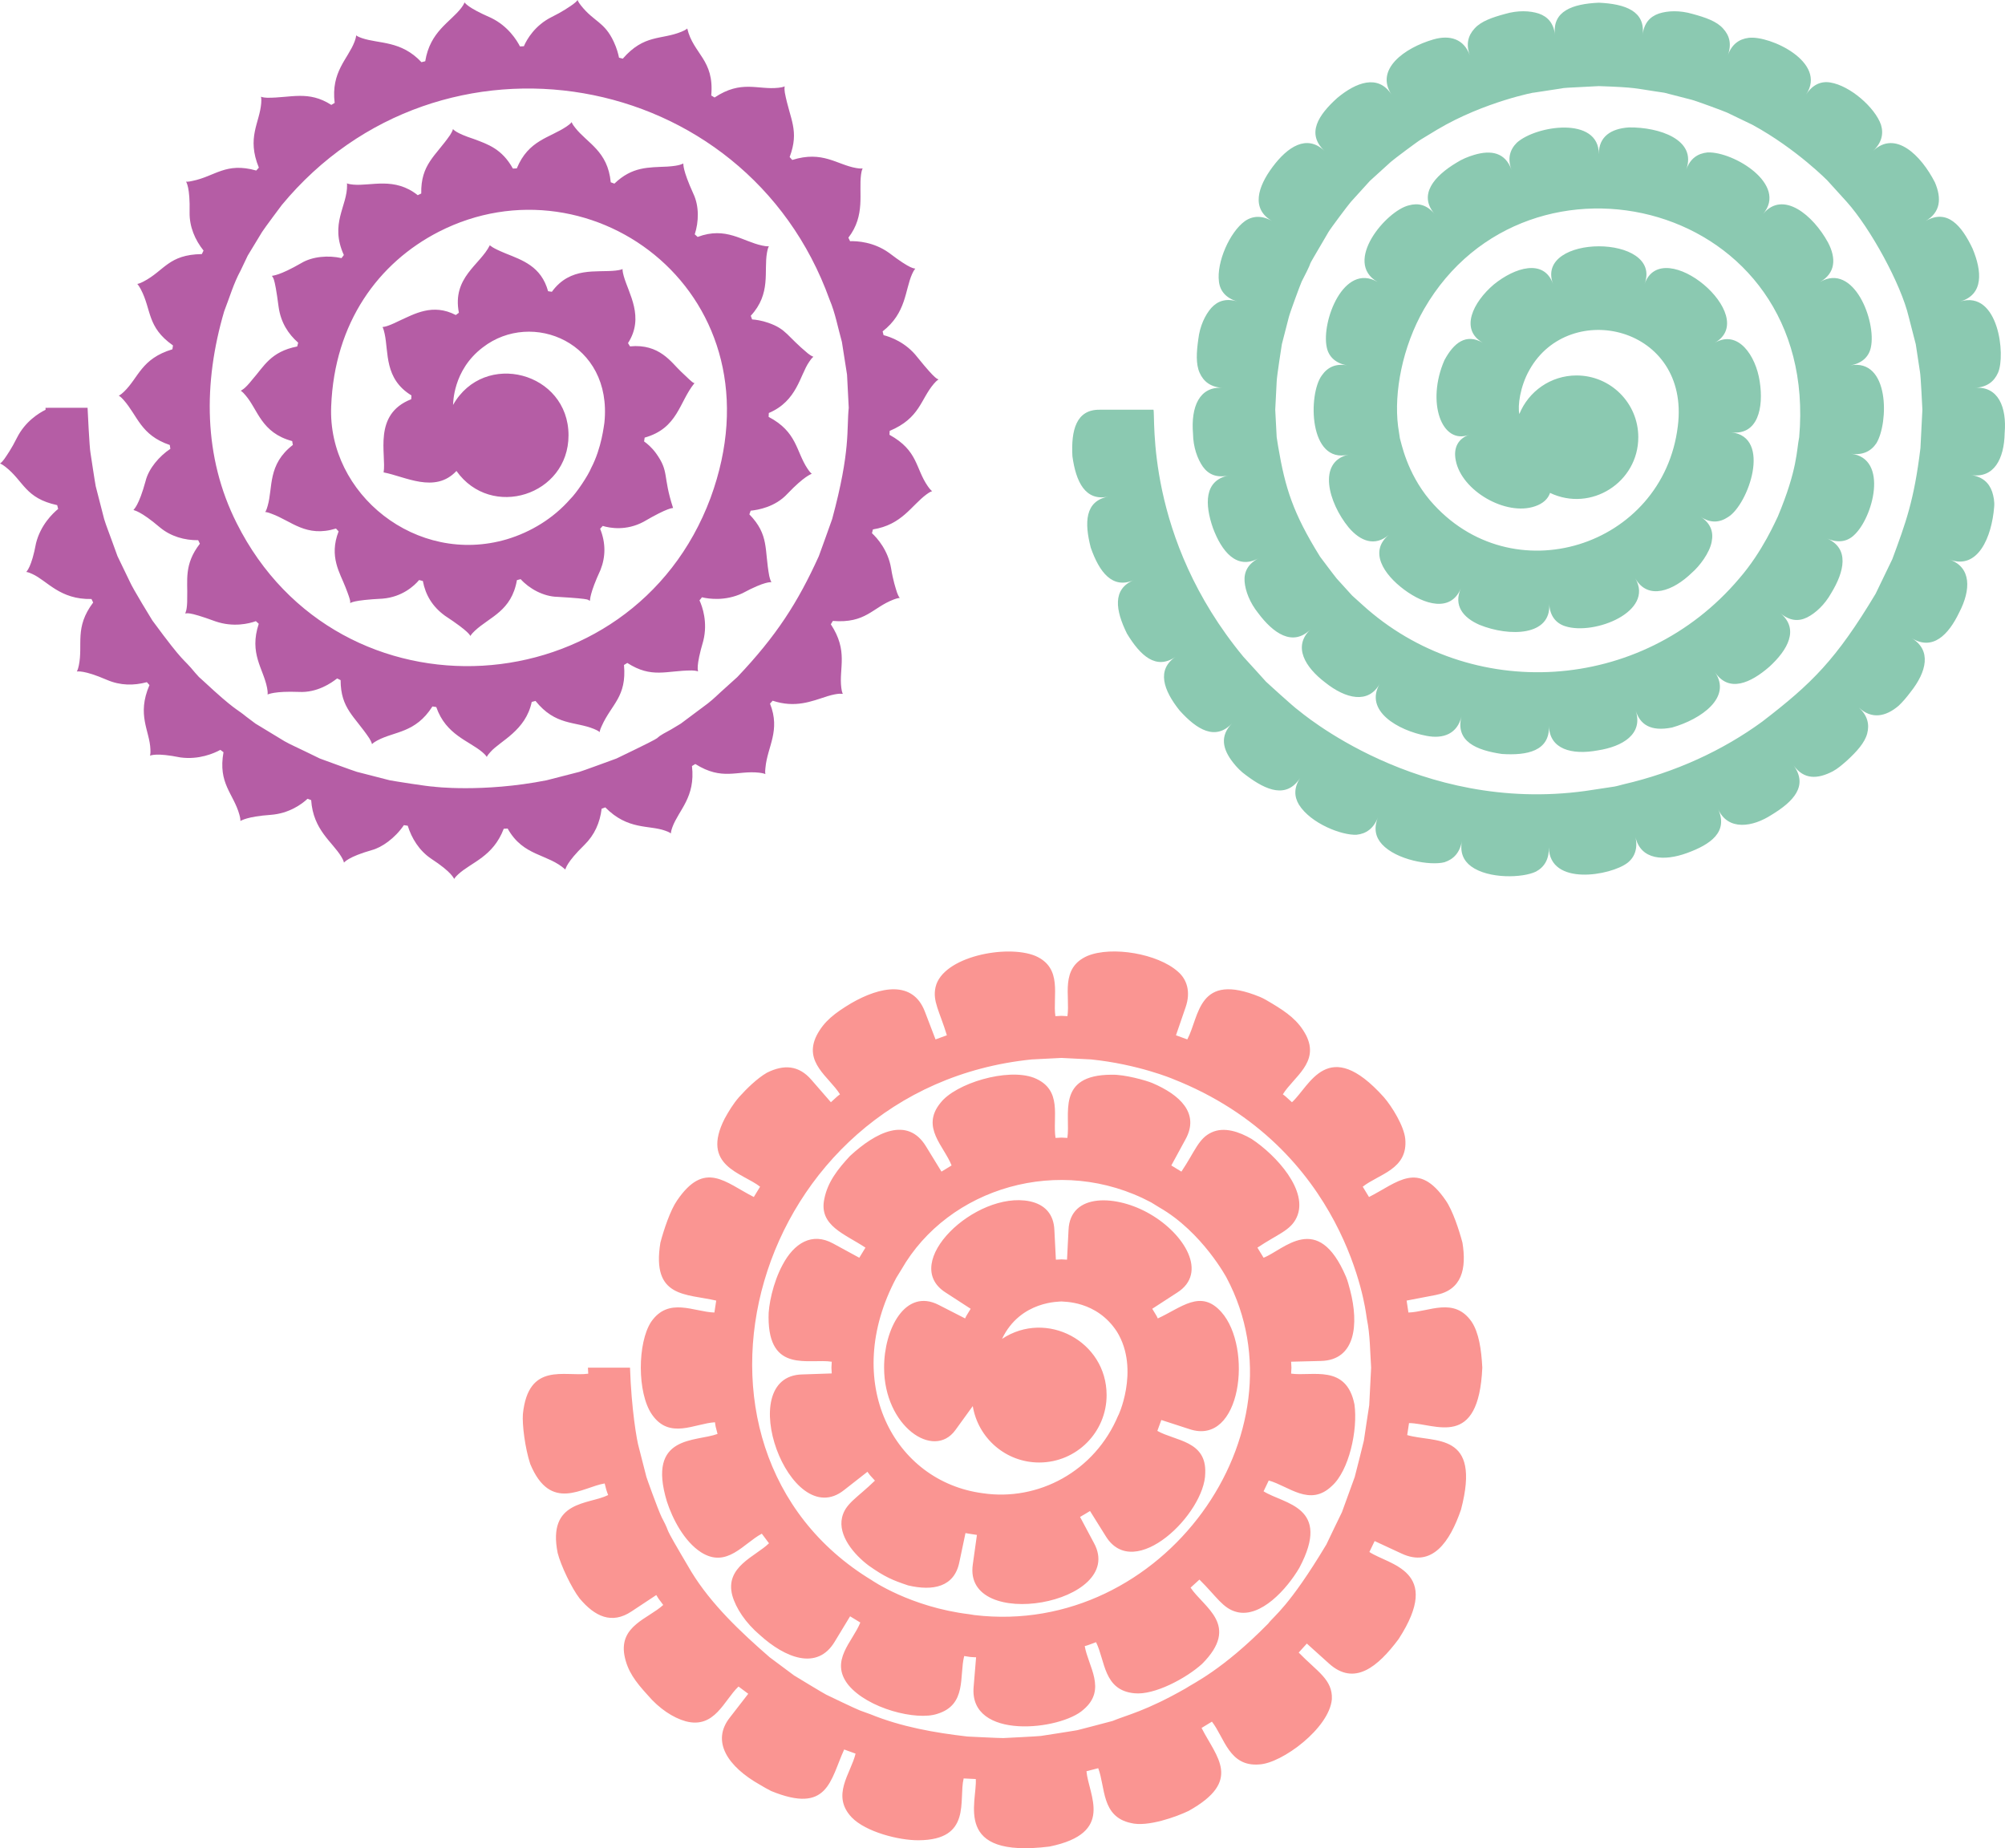 <?xml version="1.0" encoding="iso-8859-1"?>
<!-- Generator: Adobe Illustrator 24.1.0, SVG Export Plug-In . SVG Version: 6.00 Build 0)  -->
<svg version="1.1" id="Calque_1" xmlns="http://www.w3.org/2000/svg" xmlns:xlink="http://www.w3.org/1999/xlink" x="0px" y="0px"
	 width="415.763px" height="383.213px" viewBox="0 0 415.763 383.213" enable-background="new 0 0 415.763 383.213"
	 xml:space="preserve">
<g>
	<path fill="#B55DA5" d="M190.207,74.035c-2.37-3.053-5.55-4.177-6.988-4.544c-0.012-0.08-0.174-0.707-0.195-0.785
		c4.921-3.824,4.619-8.52,6.099-11.863c0.391-0.887,0.679-1.139,0.679-1.139c-0.249-0.126-0.78,0.291-5.465-3.289
		c-3.172-2.26-6.567-2.454-8.063-2.406c-0.081-0.168-0.431-0.897-0.351-0.728c3.584-4.633,2.117-9.299,2.626-13.09
		c0.126-0.956,0.333-1.275,0.333-1.275s-0.372,0.097-1.337-0.075c-4.033-0.701-6.95-3.665-13.257-1.677
		c-0.153-0.168-0.697-0.767-0.544-0.599c2.061-5.529,0.062-7.748-0.997-13.353c-0.142-0.947-0.031-1.31-0.031-1.31
		s-0.333,0.196-1.313,0.299c-4.31,0.47-7.634-1.696-13.227,2.015c-0.168-0.102-0.86-0.523-0.691-0.42
		c0.67-7.439-3.713-8.57-4.973-13.88c0,0-0.267,0.28-1.185,0.656c-4.234,1.751-7.721,0.466-12.181,5.59
		c-0.171-0.044-0.955-0.246-0.784-0.201c-0.147-0.745-0.452-1.944-1.086-3.292c-1.941-4.187-4.078-4.098-6.797-7.522
		C119.862,0.375,119.766,0,119.766,0s-0.179,0.335-0.952,0.898c-0.766,0.535-2.149,1.513-4.431,2.636
		c-3.432,1.712-5.124,4.585-5.752,6.052c-0.169,0.009-0.977,0.049-0.808,0.041c-0.681-1.336-2.49-4.224-5.994-5.926
		c-5.023-2.182-5.333-3.078-5.51-3.199c0,0-0.082,0.373-0.671,1.143c-2.249,2.943-6.476,4.865-7.466,11.051
		c-0.171,0.044-0.955,0.245-0.784,0.201c-4.231-4.531-8.824-3.779-12.356-4.996c-0.916-0.306-1.192-0.569-1.192-0.569
		s0.025,0.383-0.325,1.297c-1.39,3.654-4.918,6.213-4.128,12.705c-0.168,0.102-0.86,0.521-0.692,0.42
		c-4.751-3.057-8.379-1.447-13.293-1.486c-0.959-0.038-1.295-0.214-1.295-0.214s0.129,0.363,0.048,1.342
		c-0.333,4.142-3.053,7.109-0.487,13.363c-0.153,0.168-0.698,0.767-0.544,0.599c-6.34-1.791-8.519,1.208-13.244,2.154
		c-0.927,0.229-1.297,0.151-1.297,0.151c0.034,0.168,0.842,1.117,0.722,6.399c-0.046,2.941,1.123,5.684,2.891,7.889
		c-0.081,0.168-0.432,0.897-0.351,0.73c-6.954,0.105-7.713,3.423-12.124,5.709c-0.879,0.459-1.266,0.482-1.266,0.482
		s0.262,0.229,0.736,1.114c2.262,4.28,1.213,7.8,6.671,11.637c-0.026,0.169-0.147,0.969-0.122,0.8
		c-6.482,1.954-6.98,5.86-10.052,8.807c-0.706,0.681-1.069,0.809-1.069,0.809s0.35,0.149,0.987,0.869
		c2.961,3.331,3.525,7.297,9.59,9.358c0.026,0.169,0.147,0.967,0.122,0.798c-2.268,1.494-4.501,4.072-5.137,6.678
		c-1.424,5.193-2.435,5.838-2.522,6.006c0.168,0.092,1.446,0.166,5.455,3.575c2.284,1.915,5.154,2.712,7.974,2.685
		c0.081,0.168,0.431,0.895,0.35,0.728c-3.346,4.305-2.506,7.648-2.629,11.198c0.033,2.608-0.377,3.085-0.406,3.254
		c0.416,0.082,0.182-0.58,6.253,1.642c3.713,1.282,6.974,0.475,8.393-0.038c0.168,0.153,0.766,0.696,0.598,0.544
		c-2.056,6.207,0.969,9.283,1.73,13.306c0.189,0.977,0.099,1.353,0.099,1.353c0.168-0.027,1.36-0.725,6.483-0.532
		c3.816,0.208,6.777-1.881,7.933-2.792c0.169,0.082,0.897,0.433,0.728,0.351c0.01,5.893,2.894,7.461,5.959,12.07
		c0.508,0.827,0.549,1.205,0.549,1.205s0.236-0.306,1.113-0.773c3.588-1.925,7.897-1.505,11.418-7.046
		c0.169,0.026,0.967,0.148,0.798,0.122c1.996,5.782,6.785,6.994,9.563,9.361c0.749,0.635,0.91,0.983,0.91,0.983
		s0.124-0.363,0.802-1.07c1.979-2.244,7.271-4.368,8.52-10.338c0.171-0.044,0.953-0.246,0.782-0.202
		c4.143,5.159,8.192,4.198,12.115,5.804c0.924,0.375,1.192,0.655,1.192,0.655s0-0.38,0.418-1.252
		c2.054-4.59,5.217-6.039,4.622-12.663c0.168-0.102,0.858-0.521,0.69-0.42c5.084,3.265,8.063,1.564,13.36,1.555
		c0.972,0.027,1.313,0.199,1.313,0.199c0.017-0.184-0.541-0.827,1.09-6.367c0.938-3.821-0.179-7.02-0.797-8.373
		c0.088-0.102,0.187-0.194,0.263-0.306l0.242-0.324c1.449,0.345,4.808,0.826,8.385-0.828c4.786-2.578,5.863-2.262,6.032-2.311
		c0,0-0.235-0.3-0.448-1.247c-1.051-5.524,0.033-8.513-4.132-12.809c0.064-0.175,0.341-0.933,0.277-0.758
		c1.455-0.155,5.054-0.713,7.635-3.526c3.522-3.679,4.861-4.02,5.029-4.137c0,0-0.328-0.208-0.877-1.041
		c-2.419-3.633-2.136-7.625-8.067-10.747c0.009-0.169,0.049-0.976,0.041-0.807c5.884-2.488,6.431-7.829,8.368-10.608
		c0.549-0.845,0.877-1.054,0.877-1.054s-0.374-0.084-1.149-0.691c-4.359-3.606-4.396-5.013-8.197-6.343
		c-1.404-0.494-2.618-0.651-3.366-0.704c-0.064-0.175-0.34-0.931-0.276-0.756c4.267-4.632,2.673-9.193,3.361-13.092
		c0.173-1.001,0.389-1.327,0.389-1.327s-0.381,0.079-1.374-0.137c-4.158-0.881-7.496-4.007-13.397-1.792
		c-0.168-0.153-0.765-0.694-0.596-0.541c0.844-2.589,0.944-5.828-0.294-8.427c-2.297-5.063-2.035-6.091-2.079-6.26
		c-0.168,0.04-0.598,0.471-3.309,0.643c-3.94,0.19-7.285-0.031-10.981,3.533c-0.175-0.064-0.931-0.341-0.756-0.277
		c-0.625-6.526-4.864-8.081-7.387-11.326c-0.628-0.775-0.723-1.15-0.723-1.15s-0.199,0.33-1.024,0.886
		c-3.613,2.441-7.904,2.809-10.352,8.705c-0.169,0.009-0.973,0.049-0.804,0.04c-2.282-4.102-5.185-5.036-8.107-6.134
		c-3.84-1.252-4.139-1.937-4.328-2.048c0,0-0.051,0.381-0.585,1.215c-2.974,4.346-6.107,6.068-5.987,12.138
		c-0.168,0.081-0.894,0.43-0.725,0.349c-4.811-3.84-9.652-1.867-13.337-2.191c-1.01-0.079-1.353-0.266-1.353-0.266
		s0.028,0.091,0.034,0.303c0.088,4.466-3.647,8.011-0.668,14.558c-0.129,0.173-0.613,0.817-0.483,0.644
		c-2.673-0.609-6.007-0.379-8.365,1.043c-4.554,2.624-5.886,2.57-6.054,2.629c0.148,0.547,0.463-0.548,1.375,6.449
		c0.457,3.207,1.951,5.553,4.057,7.416c-0.044,0.171-0.244,0.95-0.2,0.78c-5.535,1.079-6.921,4.164-9.31,6.868
		c-1.661,2.098-2.226,2.165-2.394,2.313c0,0,0.348,0.169,0.982,0.941c2.598,2.992,3.235,7.771,9.686,9.5
		c0.08,0.517,0.078,0.577,0.14,0.788c-5.276,4.069-4.122,8.801-5.225,12.614c-0.263,0.999-0.51,1.303-0.51,1.303
		s0.386-0.02,1.321,0.362c4.113,1.491,7.148,4.973,13.352,3.061c0.153,0.168,0.692,0.762,0.539,0.593
		c-2.044,5.243,0.306,8.641,1.423,11.56c1.33,3.371,0.893,2.925,0.993,3.295c0.168-0.032,0.393-0.588,6.709-0.913
		c4.06-0.333,6.576-2.67,7.57-3.856c0.171,0.044,0.947,0.243,0.776,0.199c0.555,2.931,2.001,5.317,4.564,7.188
		c5.231,3.443,5.13,4.056,5.3,4.207c0,0,0.153-0.362,0.912-1.069c3.116-2.916,7.602-4.058,8.732-10.509
		c0.171-0.044,0.947-0.242,0.776-0.198c1.731,1.94,4.72,3.615,7.632,3.668c7.956,0.463,5.942,0.671,6.735,0.797
		c0.046-0.168-0.113-1.403,2.19-6.394c1.081-2.743,1.094-5.615-0.079-8.517c0.153-0.168,0.692-0.761,0.539-0.592
		c1.476,0.452,4.867,1.063,8.458-0.855c5.223-3.045,5.962-2.8,6.13-2.867c-2.217-6.799-0.729-7.441-3.565-11.381
		c-0.874-1.184-1.804-1.964-2.448-2.416c0.026-0.169,0.146-0.961,0.12-0.792c6.924-1.948,7.13-7.376,10.319-11.28
		c-0.355-0.295,0.336,0.611-2.756-2.379c-2.042-1.913-4.464-5.852-10.605-5.259c-0.102-0.168-0.513-0.847-0.412-0.678
		c3.463-5.384,0.129-10.257-0.889-13.909c-0.295-1.051-0.239-1.448-0.239-1.448s-0.348,0.2-1.433,0.321
		c-3.993,0.443-9.389-0.881-13.229,4.397c-0.169-0.025-0.953-0.144-0.784-0.119c-1.42-5.16-5.325-6.428-8.843-7.851
		c-2.891-1.187-3.069-1.584-3.238-1.677c-2.022,4.088-7.838,6.646-6.417,13.992c-0.173,0.129-0.808,0.604-0.636,0.474
		c-4.789-2.486-8.605-0.215-11.78,1.221c-2.759,1.37-3.249,1.209-3.417,1.264c0,0,0.209,0.316,0.438,1.394
		c0.852,3.879-0.1,9.333,5.556,12.788c-0.012,0.078-0.043,0.714-0.046,0.792c-8.035,3.119-5.107,11.496-5.722,15.173
		c4.453,0.825,10.64,4.467,15.103-0.301c7.203,10.146,23.239,5.066,23.239-7.396c0-13.097-17.469-17.733-23.944-6.291
		c0.049-0.171-0.137-7.17,6.187-11.949c10.149-7.836,26.93-1.029,25.195,15.641c-0.104,0.479-0.537,5.151-2.734,9.366
		c-0.642,1.576-3.023,5.171-4.376,6.491c-3.466,3.951-8.109,6.796-13.099,8.298c-18.782,5.55-37.207-9.425-36.444-27.556
		c0.67-17.401,9.811-29.779,22.298-36.195c31.89-16.319,71.738,13.279,56.37,55.174c-16.221,43.575-77.085,47.466-98.262,5.244
		c-6.935-13.74-6.953-29.098-2.598-43.919c1.11-2.843,1.953-5.794,3.421-8.486c0.08-0.168,1.574-3.297,1.48-3.1
		c0.102-0.168,3.162-5.205,2.974-4.896c0.421-0.686,3.93-5.378,4.06-5.548c32.794-39.657,96.205-28.705,113.596,19.575
		c1.201,2.819,1.732,5.846,2.562,8.783c0.092,0.481,1.061,6.75,1.066,6.791c0.009,0.169,0.38,7.335,0.356,6.879
		c-0.477,4.487,0.435,8.745-3.437,23.062c-0.161,0.531-2.964,8.239-2.767,7.694c-4.352,9.606-8.793,16.527-16.897,25.065
		c-0.169,0.152-2.774,2.505-2.605,2.353c-1.173,1.025-2.264,2.152-3.496,3.106c-0.173,0.129-5.983,4.472-5.622,4.201l-2.004,1.205
		c-5.893,3.155,1.944-0.359-11.338,6.03c-0.433,0.159-7.236,2.659-7.694,2.767c-0.174,0.045-7.228,1.857-6.79,1.744
		c-13.247,2.623-23.831,1.306-23.29,1.333c-1.168-0.006-8.538-1.192-9.253-1.333c-0.174-0.045-7.228-1.857-6.79-1.744
		c-0.456-0.107-7.863-2.828-7.694-2.767c-0.169-0.082-3.357-1.629-3.154-1.531c-1.391-0.7-2.838-1.295-4.19-2.067
		c-0.169-0.103-6.392-3.877-5.998-3.639l-1.871-1.404c-2.129-1.768-2.229-1.19-8.981-7.473l-0.869-0.783l-0.783-0.87
		c-2.83-3.454-1.863-1.326-8.878-10.852c-0.107-0.174-4.069-6.603-4.695-8.081c-0.086-0.177-2.707-5.603-2.541-5.261
		c-0.063-0.175-1.269-3.501-1.195-3.295c-0.513-1.469-1.12-2.91-1.571-4.399c-0.045-0.174-1.857-7.228-1.744-6.79
		c-0.107-0.425-1.062-6.759-1.088-6.929c-0.214-1.003-0.598-9.15-0.605-9.344H9.436l0.02,0.405c-1.337,0.655-4.225,2.398-5.94,5.813
		c-1.125,2.271-2.103,3.639-2.618,4.394C0.335,95.931,0,96.107,0,96.107s0.374,0.094,1.144,0.7c3.833,3.006,4.049,6.488,10.715,7.93
		c0.044,0.171,0.245,0.956,0.201,0.785c-1.163,0.953-3.639,3.346-4.586,7.093c-0.94,5.062-1.947,5.808-2.021,5.977
		c0,0,0.381,0.004,1.249,0.421c3.08,1.381,5.695,5.335,12.266,5.184c0.081,0.168,0.432,0.897,0.351,0.73
		c-3.922,5.194-2.072,8.642-2.966,13.013c-0.195,0.966-0.42,1.282-0.42,1.282c0.168,0.031,1.385-0.35,6.192,1.724
		c2.865,1.236,5.635,1.215,8.325,0.497c0.153,0.168,0.698,0.767,0.545,0.599c-2.692,6.227,0.052,9.44,0.193,13.312
		c0.059,0.961-0.081,1.316-0.081,1.316c0.168-0.005,1.189-0.654,6.295,0.375c3.836,0.524,6.97-0.847,8.294-1.566
		c0.173,0.129,0.822,0.614,0.649,0.485c-1.167,6.511,2.046,8.508,3.291,12.929c0.269,0.946,0.213,1.327,0.213,1.327
		c0.168-0.049,1.28-0.912,6.288-1.268c3.803-0.281,6.471-2.226,7.628-3.332c0.175,0.064,0.936,0.343,0.761,0.279
		c0.422,6.227,4.392,8.635,6.263,11.749c0.495,0.821,0.533,1.199,0.533,1.199c0.168-0.094,0.816-1.162,5.783-2.589
		c2.026-0.531,4.779-2.423,6.646-5.171c0.169,0.026,0.97,0.148,0.801,0.122c0.796,2.555,2.345,5.15,4.866,6.84
		c4.338,2.842,4.613,4.022,4.773,4.19c0,0,0.147-0.35,0.857-0.988c2.756-2.513,7.186-3.601,9.413-9.419
		c0.169-0.009,0.978-0.049,0.809-0.04c3.255,5.837,8.303,5.166,11.951,8.491c0.108-0.168,0.188-1.407,3.94-5.074
		c2.135-2.087,3.246-4.632,3.598-7.526c0.175-0.064,0.936-0.342,0.761-0.278c4.678,4.76,9.066,3.615,12.413,4.829
		c0.913,0.306,1.19,0.569,1.19,0.569s-0.03-0.381,0.305-1.289c1.327-3.613,4.81-6.163,4.065-12.684
		c0.168-0.102,0.86-0.523,0.693-0.42c5.607,3.528,8.653,1.294,13.219,1.797c0.977,0.105,1.31,0.299,1.31,0.299
		s-0.112-0.354,0.01-1.301c0.397-4.424,3.184-7.671,0.949-13.318c0.153-0.168,0.698-0.768,0.545-0.6
		c4.705,1.55,7.992,0.154,11.36-0.932c2.442-0.73,3.026-0.465,3.194-0.482c0,0-0.202-0.325-0.32-1.288
		c-0.511-4.06,1.503-7.564-2.169-13.144c0.102-0.168,0.523-0.86,0.421-0.693c6.834,0.54,8.163-2.734,12.578-4.432
		c0.914-0.354,1.298-0.333,1.298-0.333s-0.267-0.267-0.584-1.163c-0.271-0.873-0.815-2.475-1.212-4.973
		c-0.633-3.769-2.87-6.272-3.971-7.292c0.044-0.171,0.245-0.955,0.201-0.784c6.038-0.967,7.918-4.915,11.141-7.29
		c0.767-0.567,1.139-0.639,1.139-0.639s-0.33-0.197-0.885-1c-2.629-3.777-1.986-7.381-7.962-10.69
		c0.009-0.169,0.049-0.979,0.041-0.81c6.288-2.648,6.377-6.512,9.145-9.749c0.634-0.746,0.982-0.91,0.982-0.91
		C194.368,78.444,194.363,79.187,190.207,74.035z"/>
	<path fill="#8BC9B1" d="M415.695,89.779c0.449-5.333-1.316-9.726-6.128-9.37c2.441-0.134,3.92-1.272,4.744-3.108
		c1.631-3.638,0.107-17.18-7.817-14.792c4.888-1.444,4.505-6.287,2.534-10.986c-2.255-4.738-5.229-8.316-9.759-5.679
		c3.143-1.805,3.384-4.702,1.958-8.034c-2.876-5.622-8.209-10.894-12.812-6.524c1.771-1.661,2.215-3.53,1.627-5.428
		c-1.242-3.562-6.377-8.08-10.492-8.751c-1.92-0.328-3.675,0.424-5.018,2.475c4.444-6.704-7.538-12.271-11.917-11.736
		c-1.994,0.248-3.507,1.329-4.336,3.629c0.842-2.295,0.377-4.1-0.99-5.575c-1.35-1.51-3.698-2.298-6.314-3.01
		c-2.61-0.768-5.137-0.688-6.998-0.075c-1.874,0.648-3.091,2.017-3.364,4.447c0.638-4.98-3.637-6.455-9.079-6.7l0,0
		c-5.441,0.245-9.716,1.72-9.079,6.7c-0.274-2.429-1.491-3.798-3.364-4.447c-1.86-0.613-4.389-0.694-6.998,0.075
		c-2.616,0.711-4.964,1.5-6.314,3.01c-1.367,1.475-1.832,3.279-0.99,5.575c-1.215-3.372-4.102-4.296-7.555-3.299
		c-6.02,1.746-12.146,6.207-8.698,11.407c-2.782-4.248-7.329-2.528-11.243,0.732c-3.893,3.509-6.475,7.375-2.64,10.973
		c-3.712-3.524-7.684-0.802-10.755,3.307c-3.111,4.163-4.51,8.718-0.097,11.251c-2.091-1.218-4.034-1.123-5.657,0.001
		c-3.142,2.27-5.912,8.525-5.379,12.571c0.236,1.934,1.457,3.397,3.812,4.092c-2.34-0.706-4.076-0.125-5.407,1.343
		c-1.284,1.472-2.372,3.766-2.684,6.465l0,0c-0.38,2.682-0.546,5.155,0.274,6.984c0.824,1.836,2.303,2.974,4.744,3.108
		c-4.808-0.33-6.586,3.948-6.118,9.54c0.038,2.767,0.921,5.208,2.048,6.819c1.17,1.618,2.86,2.348,5.28,1.829
		c-5.06,1.052-4.891,6.024-3.194,10.884c1.814,4.859,4.911,8.721,9.441,6.288c-2.186,1.155-3.031,2.811-2.882,4.798
		c0.158,1.969,1.079,4.383,2.813,6.545l0,0c3.109,4.171,7.13,7.013,10.827,3.416c-3.705,3.554-1.035,7.843,3.029,10.945
		c4.359,3.488,9.022,4.509,11.364,0.289c-3.279,5.624,3.766,9.683,9.672,10.805c3.56,0.706,6.404-0.47,7.263-3.984
		c-1.299,5.161,3.132,6.976,8.373,7.746c5.251,0.353,9.978-0.592,9.777-5.853c0.086,4.834,4.664,6.134,10.158,5.106l0,0
		c5.059-0.783,9.418-3.339,7.834-8.216c0.898,2.802,3.011,4.384,7.538,3.478c6.049-1.724,12.451-6.24,8.899-11.462
		c2.878,4.293,7.392,2.24,11.271-1.137c3.823-3.498,6.244-7.807,2.287-11.107c1.887,1.595,3.743,1.764,5.528,0.882
		c1.766-0.882,3.661-2.636,5.019-5.055c2.702-4.434,3.848-9.238-0.881-11.324c2.21,0.994,4.156,0.693,5.59-0.666
		c3.93-3.551,7.273-15.937-0.598-16.898c2.409,0.344,4.124-0.496,5.254-2.18c2.558-4.239,2.754-17.604-5.398-16.141
		c2.368-0.403,3.855-1.769,4.251-3.746c1.165-5.383-3.527-17.642-10.533-13.548c3.206-1.836,3.377-4.897,1.647-8.183
		c-3.069-5.633-9.319-10.903-13.459-5.93c5.143-6.075-6.048-12.931-11.501-12.748c-2.081,0.204-3.628,1.279-4.453,3.578
		c2.3-6.24-5.63-8.84-11.864-8.761c-3.661,0.232-6.268,1.855-6.253,5.525c0.033-7.898-12.983-5.966-16.999-2.358
		c-1.473,1.464-1.96,3.309-1.118,5.594c-1.258-3.507-4.139-4.158-7.777-3.056c-1.193,0.361-2.47,0.86-3.668,1.637
		c-4.543,2.739-7.909,6.575-4.509,10.59c-1.563-1.878-3.358-2.328-5.344-1.767c-4.669,1.131-13.69,11.743-6.467,15.879
		c-7.025-4.104-11.691,8.201-10.533,13.548c0.396,1.977,1.883,3.342,4.251,3.746c-2.406-0.432-4.086,0.377-5.272,2.082
		c-2.889,3.885-2.726,18.42,5.542,16.42c-6.519,1.496-4.197,9.951,0.015,15.094c2.441,2.884,5.431,4.012,8.321,1.558
		c-4.111,3.411-1.141,8.112,3.17,11.328l0,0c4.257,3.175,9.673,4.728,11.766-0.201c-1.525,3.48,0.441,6.023,3.893,7.52
		c6.191,2.502,14.872,2.33,14.448-4.333c0.123,2.4,1.338,4.012,3.348,4.626c6.005,1.913,18.538-3.032,14.49-9.941
		c2.644,4.637,7.896,2.581,11.723-1.139v-0.001c1.584-1.351,3.693-4.127,4.119-6.427c0.427-2.086-0.219-3.85-2.29-5.198
		c2.033,1.356,3.904,1.248,5.696,0.057c4.193-2.567,9.145-16.635,0.664-17.565c5.507,0.666,6.754-5.096,5.892-10.556l0,0
		c-0.801-5.341-4.485-10.815-9.333-8.002c9.675-5.463-10.847-22.663-14.541-12.194c3.905-10.442-22.867-10.407-18.975,0
		c-1.873-5.309-7.908-3.464-12.3,0.107l0,0c-4.285,3.651-7.117,9.334-2.241,12.087c-3.526-2.046-6.067,0.026-7.99,3.609
		c-3.79,8.692-0.571,17.663,5.18,15.439c-2.297,0.783-3.377,2.679-2.82,5.359c1.224,6.3,10.404,11.576,16.438,9.483
		c1.65-0.557,2.689-1.527,3.108-2.772c8.504,4.055,18.298-2.202,18.298-11.549c0-7.07-5.731-12.802-12.802-12.802
		c-5.37,0-9.96,3.309-11.861,7.997c-0.377-1.619,0.144-5.748,2.111-9.179c8.285-14.76,33.354-9.049,30.75,11.693
		c-3.026,25.074-34.525,35.133-51.394,15.376c-4.861-5.77-5.971-12.094-6.24-12.856c-0.025-0.169-0.407-2.689-0.381-2.521
		c-0.869-6.932,0.865-16.397,5.412-24.31c21.479-37.132,82.057-22.374,77.768,26.614c-0.563,2.673-0.294,6.547-4.429,16.439
		c-0.361,0.659-3.104,7.208-8.018,12.86c-20.265,23.941-55.833,25.746-78.136,5.434c-0.169-0.152-2.287-2.064-2.119-1.912
		c-0.153-0.168-3.404-3.751-3.196-3.522c-0.39-0.449-3.332-4.373-3.454-4.539c-5.616-9.052-7.22-14.157-8.698-22.882l-0.296-1.878
		c-0.017-0.195-0.292-5.524-0.301-5.707c0.009-0.172,0.319-6.218,0.301-5.858c0.015-1.03,1.046-7.56,1.073-7.729
		c0.044-0.171,1.553-6.033,1.459-5.665c0.189-0.802,2.324-6.61,2.652-7.328c3.671-7.11-0.729,0.458,5.563-10.282
		c0.409-0.712,4.107-5.649,4.656-6.26c0.159-0.175,4.193-4.619,3.937-4.338c0.175-0.159,4.619-4.193,4.338-3.938
		c0.606-0.544,5.549-4.248,6.261-4.655l3.337-2.022c9.816-5.847,20.817-7.878,19.936-7.652c0.17-0.026,6.144-0.936,5.787-0.882
		c0.736-0.146,0.314-0.11,7.799-0.492c7.839,0.263,7.724,0.511,11.656,1.083l1.93,0.29c0.171,0.044,6.033,1.553,5.665,1.459
		c0.804,0.189,6.608,2.324,7.328,2.652c0.168,0.081,5.615,2.7,5.272,2.536c9.159,4.988,15.781,11.778,15.607,11.62
		c0.159,0.175,4.193,4.619,3.937,4.338c4.915,5.478,11.277,17.085,12.87,23.87c0.044,0.171,1.553,6.033,1.459,5.665
		c0.026,0.17,0.935,6.144,0.881,5.787c0.157,0.794,0.484,7.631,0.492,7.799c-0.009,0.169-0.428,8.48-0.402,7.952
		c-1.319,10.912-3.063,15.524-5.831,23.029c-0.081,0.168-3.68,7.628-3.452,7.155c-8.233,13.736-13.27,18.661-23.54,26.547
		c-8.179,5.974-18.005,10.506-28.756,12.989c-0.643,0.153-1.275,0.365-1.928,0.473c-0.171,0.026-6.251,0.945-5.895,0.892
		c-34.753,4.821-59.433-16.658-59.601-16.731c-0.956-0.642-6.874-6.072-6.704-5.918c-0.152-0.169-2.151-2.382-1.999-2.213
		l-2.679-2.939c-20.501-24.783-18.203-49.918-18.657-51.234c-0.433,0-6.752,0-6.545,0h-4.615c-4.888-0.057-5.942,4.294-5.649,9.65
		c0.735,5.317,2.674,9.376,7.445,8.36c-4.865,0.918-4.985,5.386-3.639,10.589c1.775,5.071,4.48,8.665,8.952,6.717
		c-4.535,1.849-3.825,6.281-1.448,11.099c2.784,4.592,6.049,7.637,10.126,4.786c-4.044,2.689-2.564,6.964,0.786,11.155
		c3.593,3.991,7.408,6.311,10.868,2.685c-2.528,2.58-1.998,5.308,0.263,8.161c0.725,0.926,1.61,1.852,2.706,2.62l0,0
		c4.158,3.127,8.368,4.866,11.182,0.489c-1.332,2.049-1.275,3.881-0.271,5.569c2.447,3.913,8.89,6.409,11.968,6.241
		c1.965-0.192,3.522-1.3,4.404-3.567c-0.898,2.274-0.479,4.062,0.839,5.526c3.015,3.3,10.026,4.502,12.973,3.742
		c1.895-0.622,3.193-1.985,3.607-4.391c-0.427,2.407,0.34,4.077,1.921,5.25c3.631,2.652,10.723,2.407,13.44,1.083
		c1.733-0.926,2.737-2.567,2.671-4.993c0.179,8.082,12.848,5.832,16.307,3.183c1.531-1.194,2.183-3.047,1.642-5.399
		c1.092,4.866,6.011,5.06,10.671,3.371c4.902-1.779,8.645-4.365,6.479-9.127c2.06,4.594,7.215,3.733,11.125,1.173
		c4.46-2.703,7.617-5.965,4.53-10.232c2.127,2.971,4.951,2.889,8.14,1.227c1.035-0.555,1.991-1.398,2.992-2.28l0,0
		c1.957-1.815,3.606-3.61,4.124-5.523c0.511-1.925,0.089-3.741-1.707-5.399c2.618,2.442,5.535,1.916,8.236-0.39
		c0.844-0.798,1.671-1.769,2.47-2.838c3.352-4.209,4.392-8.695,0.214-11.184c4.378,2.693,7.647-0.683,9.858-5.287
		c2.493-4.774,2.537-9.418-2.011-11.007c5.918,2.234,8.769-4.681,9.271-10.854c0.121-1.155-0.116-2.257-0.409-3.187
		c-0.643-1.876-2.005-3.133-4.423-3.488C413.465,99.257,415.599,95.153,415.695,89.779z"/>
	<path fill="#FA9592" d="M305.176,274.073c-3.624-5.245-8.83-2.064-13.12-1.932c-0.026-0.169-0.401-2.643-0.375-2.474l6.043-1.163
		c5.431-1.042,6.416-5.445,5.531-10.86c-0.68-2.558-2.004-6.65-3.463-8.745c-5.716-8.376-9.986-3.707-15.911-0.709
		c-0.102-0.168-1.402-2.306-1.3-2.138c3.366-2.648,9.404-3.588,8.818-9.907c-0.258-2.657-2.72-6.678-4.453-8.673l0,0
		c-11.629-12.93-15.366-2.222-19.043,1.068c-1.199-1.086-1.336-1.255-1.889-1.639c2.257-3.634,7.655-6.603,4.836-12.223
		c-1.612-3.087-3.98-4.751-7.131-6.651l0,0c-0.82-0.475-1.601-0.976-2.43-1.319c-12.967-5.323-12.526,4.008-15.086,8.805
		c-0.175-0.064-2.524-0.922-2.349-0.859l2.002-5.819c1.096-3.177,0.287-5.779-1.626-7.401c-4.133-3.684-13.629-5.332-18.731-3.237
		c-5.778,2.529-3.548,8.289-4.15,12.493l-1.25-0.065l-1.25,0.065c-0.603-4.209,1.606-9.973-4.15-12.493
		c-5.955-2.446-19.262,0.153-20.701,6.477c-0.67,2.903,0.868,5.078,2.346,9.98c-0.175,0.064-2.524,0.922-2.349,0.859l-2.202-5.746
		c-2.478-6.552-9.252-5.254-15.314-1.741c-3.386,2.042-5.59,3.699-7.131,6.651c-2.822,5.626,2.591,8.608,4.836,12.223
		c-0.555,0.385-0.68,0.543-1.889,1.639l-4.037-4.645c-2.619-3.036-5.705-3.232-9.223-1.481c-2.056,1.194-4.201,3.3-5.783,5.058
		c-1.242,1.429-2.179,2.998-2.973,4.444c-5.048,9.874,3.651,11.237,7.337,14.135c-0.102,0.168-1.403,2.306-1.3,2.138
		c-5.943-3.008-10.166-7.71-15.911,0.709c-1.412,2.027-2.753,6.074-3.463,8.745c-1.885,11.526,5.323,10.569,11.573,12.024
		c-0.025,0.169-0.401,2.643-0.375,2.474c-4.267-0.131-9.509-3.293-13.12,1.932c-2.848,4.345-2.912,14.742,0.157,19.194
		c3.633,5.289,8.846,1.881,13.079,1.627c0.068,0.408,0.101,0.823,0.224,1.219l0.311,1.202c-4.518,1.68-14.675,0.137-10.518,13.96
		c1.171,3.64,3.593,8.32,7.102,10.581c5.358,3.397,8.801-1.851,12.596-3.858c0.129,0.173,1.618,2.161,1.488,1.988
		c-2.8,2.746-9.207,4.847-7.605,10.836c0.747,2.631,2.735,5.654,5.706,8.178l0,0c5.243,4.76,11.902,7.443,15.526,1.391l3.189-5.262
		c0.168,0.102,2.289,1.393,2.121,1.291c-1.57,3.971-6.439,7.915-2.506,12.912c4.061,4.96,14.192,7.479,18.488,6.015
		c6.162-1.884,4.501-7.857,5.56-11.982l1.227,0.189c0.41,0.048,0.826,0.047,1.239,0.074l-0.51,6.133
		c-0.98,11.166,18.113,9.005,22.789,4.701c4.894-4.15,0.948-8.978,0.251-13.16c0.445-0.094,0.747-0.213,2.345-0.807
		c1.917,3.854,1.535,9.991,7.957,10.591c4.105,0.429,10.673-3.064,14.02-6.081c8.012-8.029,0.384-11.669-2.376-15.818
		c0.168-0.153,2.006-1.823,1.838-1.67c3.597,3.545,4.847,5.983,7.74,6.718c4.963,1.259,10.384-4.734,12.972-9.153
		c6.814-12.786-3.233-13.212-7.411-15.872c0.082-0.168,0.979-2.024,1.071-2.239c4.163,1.155,8.513,5.539,13.093,1.128
		c3.545-3.161,5.414-11.581,4.68-16.897c-1.677-8.455-8.833-5.755-13.134-6.394l0.065-1.24l-0.065-1.227l6.152-0.156
		c7.243-0.142,7.908-7.667,6.091-14.651l0,0c-0.269-0.975-0.495-1.94-0.868-2.82c-5.866-13.732-12.885-5.55-17.086-3.93
		c-0.103-0.168-1.379-2.264-1.276-2.095c4.222-2.824,6.868-3.539,8.122-6.238c2.594-5.514-4.256-12.96-9.34-16.304
		c-2.52-1.468-5.675-2.581-8.307-1.343c-2.698,1.253-3.393,3.868-6.238,8.122c-0.168-0.102-2.264-1.378-2.096-1.276l2.941-5.405
		c2.999-5.434-1.208-9.265-6.871-11.681c-1.301-0.552-5.771-1.803-8.446-1.729c-11.66,0.022-8.443,8.394-9.18,13.104l-1.226-0.065
		l-1.226,0.065c-0.67-4.279,1.624-10.029-4.481-12.468c-5.54-2.099-16.271,1.162-19.382,5.209
		c-4.133,5.061,0.759,8.957,2.307,12.971c-0.168,0.102-2.264,1.378-2.096,1.276l-3.216-5.246
		c-3.835-6.271-10.405-2.945-15.773,2.021c-2.453,2.65-4.603,5.333-5.302,8.872c-1.2,5.583,4.294,7.284,8.527,10.116
		c-0.103,0.168-1.379,2.264-1.276,2.095l-5.405-2.941c-4.422-2.44-8.131-0.052-10.487,4.383c-2.043,3.761-2.987,8.615-2.923,10.936
		c0.02,11.658,8.409,8.445,13.104,9.18l-0.065,1.227l0.063,1.202l-6.15,0.208c-14.458,0.372-2.568,32.962,8.707,23.975l4.845-3.793
		c0.25,0.313,0.455,0.663,0.742,0.946l0.811,0.889c-3.642,3.556-6.147,4.732-6.816,7.637c-0.863,3.746,2.462,7.692,5.543,9.994
		c3.341,2.353,4.946,3.027,8.172,4.102c5.144,1.198,9.562,0.344,10.609-4.833l1.268-6.022c0.205,0.054,2.206,0.357,2.375,0.38
		l-0.852,6.094c-2.106,14.237,31.986,8.22,25.13-4.394l-2.895-5.431c0.202-0.088,1.9-1.122,2.067-1.228l3.261,5.219
		c5.954,9.696,20.602-4.76,20.63-13.085c0.285-6.724-6.222-6.637-9.928-8.746c0.064-0.175,0.89-2.433,0.826-2.258l5.853,1.901
		c10.756,3.585,13.127-16.914,6.611-24.262c-4.289-4.843-8.26-0.964-13.2,1.301c-0.226-0.524-0.343-0.667-1.15-2l5.162-3.35
		c6.443-4.067,1.559-12.138-5.603-16.283l0,0c-6.894-4.034-16.612-4.498-16.919,3.306l-0.312,6.146l-1.155-0.062l-1.155,0.062
		l-0.312-6.146c-0.128-3.251-1.923-5.296-5.145-5.967c-11.174-2.232-27.078,12.82-17.377,18.944l5.162,3.35
		c-0.814,1.343-0.928,1.485-1.15,2l-5.479-2.801c-6.94-3.562-11.348,5.041-11.32,13.003c-0.014,12.125,10.278,19.213,14.792,12.932
		l3.595-4.961c1.089,6.634,6.833,11.701,13.775,11.701c7.719,0,13.977-6.258,13.977-13.977c0-11.179-12.474-17.757-21.685-11.654
		c3.82-8.011,12.102-7.692,12.324-7.759c0.327,0.094,7.265-0.264,11.507,6.268c4.909,7.973-0.015,18.13,0.288,17.302
		c-4.881,11.74-16.678,17.891-28.113,16.191c-18.428-2.414-29.451-23.009-17.936-44.655c0.104-0.168,1.155-1.875,1.051-1.707
		c9.727-17.009,32.883-24.007,51.814-13.934c0.168,0.104,1.875,1.155,1.707,1.051c8.901,5.091,14.038,14.758,13.934,14.59
		c16.98,31.916-13.131,74.574-52.288,69.918l-1.049-0.169c-12.297-1.489-20.387-7.143-20.219-7.039
		c-45.344-27.439-25.236-102.061,33.141-107.999c0.172-0.009,6.521-0.332,6.161-0.314c0.172,0.009,6.521,0.332,6.161,0.314
		c9.691,0.986,16.988,4.057,16.82,3.996c36.232,14.206,40.115,48.577,40.193,48.746l0.163,1.089c0.677,3.308,0.65,6.703,0.878,10.07
		c-0.009,0.172-0.418,8.282-0.393,7.779c-0.026,0.17-0.599,3.905-0.564,3.677c-0.025,0.171-0.583,3.908-0.549,3.68
		c-0.062,0.389-1.849,7.361-1.893,7.53c-0.08,0.234-2.572,7.088-2.649,7.297c-0.086,0.177-1.725,3.552-1.625,3.344
		c-0.08,0.168-1.702,3.563-1.603,3.355c-7.807,13.011-10.864,14.778-12.049,16.388c-9.545,9.711-15.695,12.459-17.126,13.453
		c-8.297,4.733-12.234,5.53-15.187,6.762c-0.568,0.169-7.358,1.926-7.19,1.881c-0.754,0.162-7.505,1.198-7.673,1.222
		c-0.454,0.076-7.605,0.431-7.774,0.438c-0.862,0.014-7.615-0.328-7.447-0.32c-6.847-0.789-13.711-2.009-20.118-4.621
		c-0.175-0.063-2.297-0.831-2.122-0.768c-0.869-0.313-6.863-3.205-7.032-3.289c-0.436-0.192-6.499-3.88-6.669-3.985
		c-0.17-0.127-5.384-4.011-5.062-3.771c-5.95-5.172-12.094-10.952-16.229-17.714c-6.979-11.794-3.646-6.55-6.182-11.359
		c-0.869-1.854-3.106-8.144-3.145-8.312c-0.044-0.171-1.663-6.497-1.563-6.109c-0.419-1.348-1.559-8.04-1.836-16.558h-8.727
		l0.065,1.257c-4.871,0.68-12.43-2.533-13.553,8.378c-0.162,2.199,0.439,7.031,1.523,10.337c4.232,10.177,10.832,4.781,15.438,4.041
		l0.311,1.218c0.099,0.408,0.276,0.792,0.41,1.188c-3.956,2.01-12.677,1.017-10.469,12.011c0.645,2.576,2.908,7.316,4.541,9.416
		c3.156,3.759,6.66,5.439,10.775,2.7l5.132-3.395c0.876,1.422,0.372,0.569,1.441,2.059c-3.159,2.872-9.118,4.299-8.052,10.417
		c0.618,3.284,2.263,5.458,4.828,8.271c2.416,2.839,5.314,4.72,7.89,5.43c6.022,1.601,7.929-4.351,10.947-7.209
		c0.173,0.129,2.19,1.634,2.017,1.505l-3.768,4.865c-4.033,5.034-0.384,10.29,6.16,13.978l0,0c0.797,0.479,1.586,0.93,2.369,1.322
		c11.809,4.83,12.215-2.206,15.131-8.616c0.175,0.064,2.538,0.926,2.363,0.862c-0.992,4.143-5.121,8.645-0.808,13.209
		c2.932,3.046,9.841,4.785,13.872,4.751c11.125-0.056,8.254-8.361,9.35-12.817c0.169,0.009,2.683,0.133,2.514,0.124
		c0.314,4.853-4.853,16.491,15.286,13.999c13.648-2.79,8.088-10.668,7.668-15.617c0.171-0.044,2.607-0.672,2.436-0.628
		c1.51,3.988,0.628,10.035,6.752,11.361c3.479,0.908,9.576-1.34,11.987-2.504c11.206-6.255,5.816-11.064,2.689-17.202
		c0.168-0.102,2.318-1.409,2.149-1.307c2.628,3.366,3.568,9.388,9.826,8.871c4.717-0.243,14.521-7.511,15.045-13.528
		c0.183-4.095-3.067-5.736-6.878-9.668c0.153-0.168,1.844-2.031,1.691-1.863l4.571,4.119c5.301,4.808,10.18,0.676,14.456-5.054l0,0
		c9.244-14.259-2.001-15.355-6.059-18.054c0.081-0.168,1.172-2.435,1.091-2.266l5.582,2.589c6.364,2.978,10.032-2.443,12.324-9.106
		c4.278-16.273-5.523-13.798-11.156-15.458c0.026-0.169,0.405-2.656,0.38-2.487c5.49,0.057,14.437,5.559,15.195-11.501
		C307.177,279.789,306.672,276.355,305.176,274.073z"/>
</g>
</svg>
